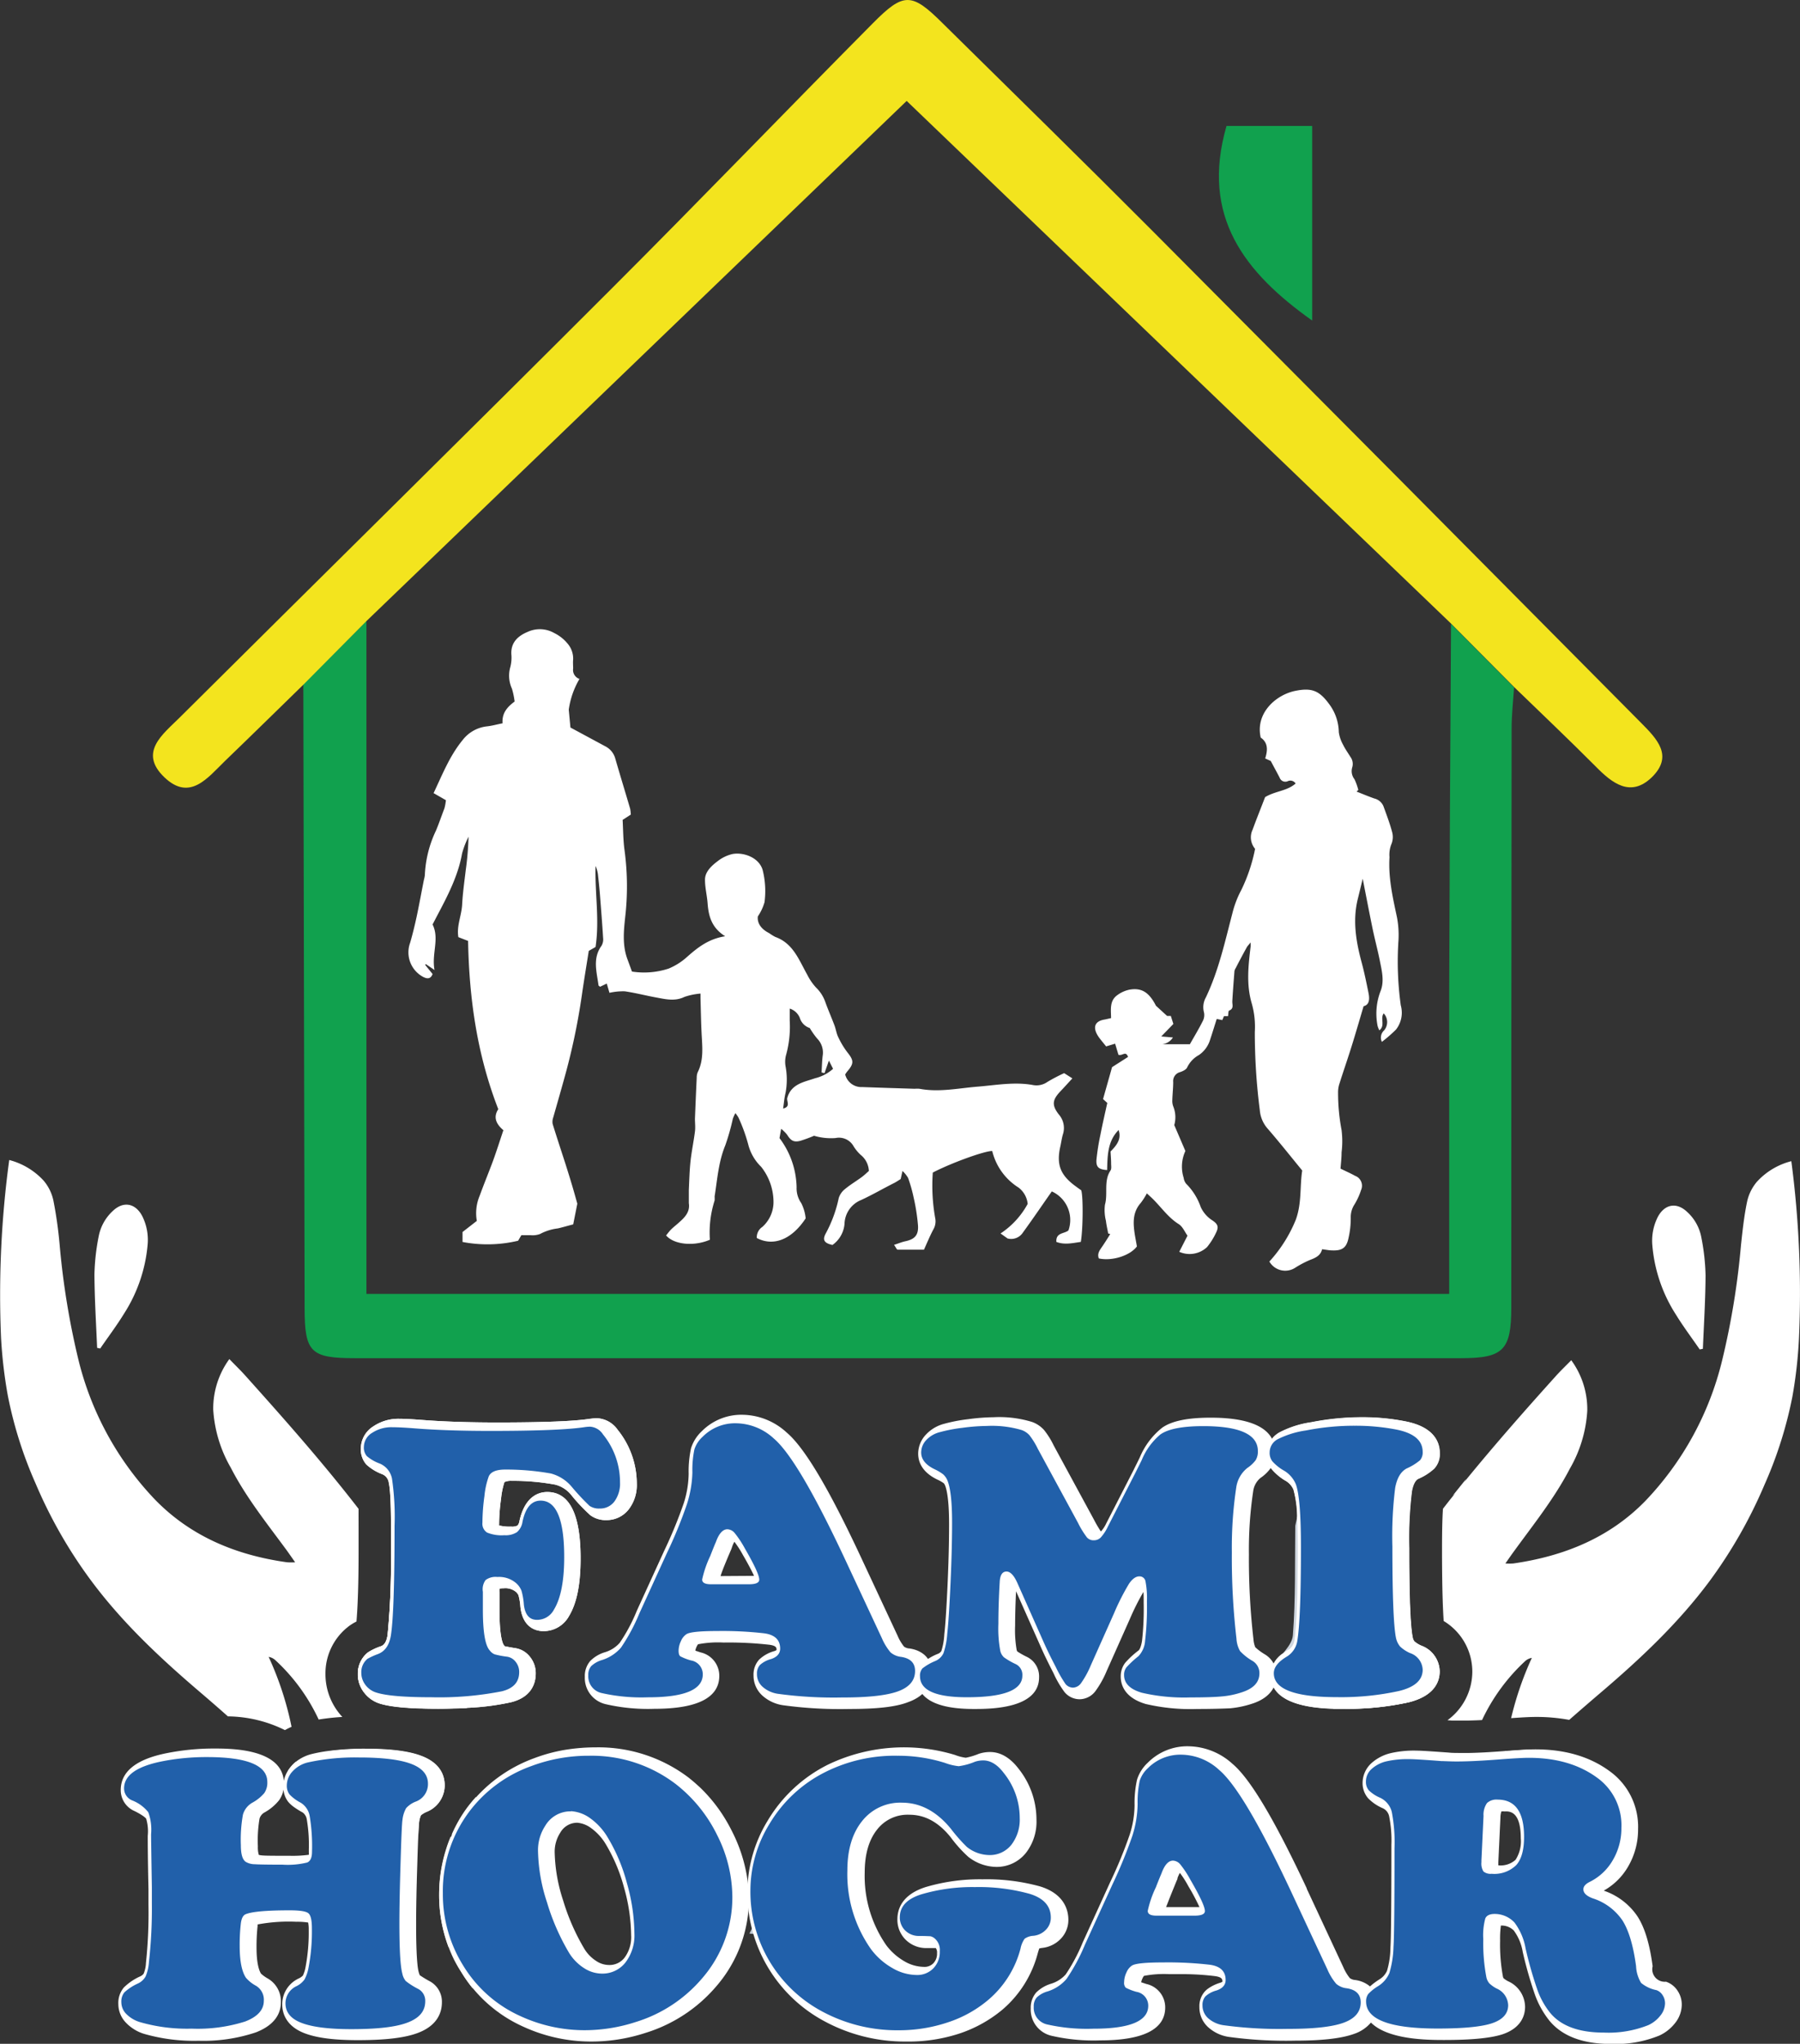 <svg xmlns="http://www.w3.org/2000/svg" viewBox="0 0 323.82 367.57"><rect x="0" y="0" width="323.82" height="367.57" fill="#333333" stroke="none"/><defs><style>.cls-1{fill:#11a14e;}.cls-2{fill:#f3e41e;}.cls-3{fill:#c0c9d4;}.cls-4{fill:#cfd6df;}.cls-5{fill:#d6dbe2;}.cls-6{fill:#e1e4ea;}.cls-7{fill:#dadee3;}.cls-8{fill:#2864ac;}.cls-9{fill:#fff;}.cls-10{fill:#2160aa;}</style></defs><g id="Capa_2" data-name="Capa 2"><g id="Capa_1-2" data-name="Capa 1"><path class="cls-1" d="M272.38,123.62c-.16,2.46-.44,4.92-.44,7.38q-.06,52.08-.06,104.15c0,7.66-1.44,9.11-9,9.11q-99.54,0-199.08,0c-7.91,0-9-1.07-9-9q-.12-56.1-.23-112.2L65.92,111.7v121H260.71c0-18.36,0-36.29,0-54.21q.11-33.15.33-66.29Z"/><path class="cls-2" d="M65.92,111.7,54.64,123.07c-4.73,4.61-9.44,9.24-14.19,13.81-3.09,3-6.29,7.28-10.86,2.93-4.73-4.51-.29-7.75,2.71-10.74,25.93-25.78,52-51.44,77.85-77.29C125.89,36.06,141.33,20,157,4.21c5.57-5.63,7-5.59,12.61,0,12.65,12.47,25.35,24.9,37.89,37.49q43.89,44.07,87.68,88.25c2.92,2.94,5.94,6,1.95,9.87-3.8,3.63-7.09,1.06-10.09-2-4.8-4.82-9.74-9.5-14.63-14.24l-11.32-11.39L163.11,18.15Z"/><path class="cls-1" d="M236.06,22.65v35c-12.11-8.6-20.12-18.68-15.41-35Z"/><path class="cls-3" d="M131.09,258.55l1.29,1.15c-.95,2.4-2.36,4.72-2.76,7.2-1.88,11.54-6.74,21.75-13.3,31.26a.91.91,0,0,1-.59-.59c2.56-5.53,5.47-10.92,7.57-16.62,1.8-4.9,2.45-10.21,4-15.21C128.12,263.2,129.81,260.94,131.09,258.55Z"/><path class="cls-3" d="M76.65,295.73,74,284.18c2.7-5.71,1.78-13.14-1.87-17.27-3.1-3.51-2.56-6.57,1.69-8.79l.06,1.43a24.9,24.9,0,0,0,.92,4.95c.58,1.43,2.57,2.62,2.56,3.9C77.35,277.51,76.94,286.62,76.65,295.73Z"/><path class="cls-4" d="M73.92,259.55l-.06-1.43a89.85,89.85,0,0,1,9.5-1c8.86-.08,17.72.09,26.58.15,0,.42,0,.83,0,1.25-5.07.39-10.14,1-15.22,1.11C87.81,259.76,80.86,259.58,73.92,259.55Z"/><path class="cls-5" d="M286.35,340.07a16.08,16.08,0,0,1-2.87-.72,8,8,0,0,1-1.72-1.49c7.14-7.93,7.73-11.44,3.36-19,5.85,2.51,7.47,9.47,3.79,15.74A59.41,59.41,0,0,0,286.35,340.07Z"/><path class="cls-6" d="M205.59,355.09,201.85,353c1-.92,1.87-2.58,2.87-2.63a82.59,82.59,0,0,1,12.18.35c.37,0,.5,2.63.74,4l-10.76-2.11-1.41.41Z"/><path class="cls-4" d="M267.73,354.93c-3.42-2.07-5.38-9.29-3-11.82.62-.66,2.71-1.06,3.07-.66,1,1.14,1.49,2.77,2.17,4.21L267.05,345C267.3,348.7,267.52,351.81,267.73,354.93Z"/><path class="cls-4" d="M226.85,258.18l-1.47,1.35c-8.2-1.68-15.73-1.66-19.52,7.76l-1.23-.88C209,256.54,215.46,254.14,226.85,258.18Z"/><path class="cls-3" d="M147.3,357.4c-.47.47-.94.94-1.4,1.42-2.81-3.56-5.55-7.16-8.47-10.61-.44-.52-1.72-.33-2.61-.47l2.53-5.1Z"/><path class="cls-5" d="M294.29,353.89c-1.37-1.35-3.18-2.48-4-4.1-1.63-3.12-2.72-6.52-4-9.81,2.06,2.29,4.49,4.35,6.06,6.92C293.5,348.9,293.66,351.54,294.29,353.89Z"/><path class="cls-3" d="M31.63,325.33q-.28,13.67-.55,27.32Q31.35,339,31.63,325.33Z"/><path class="cls-3" d="M28,318.77c1.22,2.21,2.45,4.42,3.67,6.64C28.26,324.39,25.34,323.11,28,318.77Z"/><path class="cls-4" d="M203.21,273.58c-.1-1.05-.21-2.1-.31-3.15.57-1.34,1.15-2.68,1.73-4l1.23.88C205,269.39,204.09,271.48,203.21,273.58Z"/><path class="cls-6" d="M138.35,329.14c-.4,1.22-.81,2.44-1.21,3.66C137.54,331.58,138,330.36,138.35,329.14Z"/><path class="cls-4" d="M205.47,353.08l1.41-.41Z"/><path class="cls-5" d="M27.83,360l.24,0Z"/><path class="cls-7" d="M168.87,260l1.37-.92.79.83-1.21,1.2Z"/><path class="cls-8" d="M234.13,269.31a16.94,16.94,0,0,0-1.61-2.5c-3.64-3.92-3.25-6.37,1.75-6.95a89.53,89.53,0,0,1,17.78-.24c3.68.31,5.95,2.42,1.93,6.09-1.24,1.14-2.51,3-2.56,4.57-.24,8.24-.21,16.5,0,24.75a6.3,6.3,0,0,0,2.31,4c3.84,3.15,2.69,5.68-1.3,6.34a85.8,85.8,0,0,1-17.18.87c-2.67-.1-6.15-1.19-4.21-5.55,1.24-1.48,3.54-2.95,3.56-4.45C234.74,287.28,234.35,278.29,234.13,269.31Z"/><path class="cls-9" d="M53.39,320.22c-.41-.43-.79-.85-1.17-1.24l-.44-.48a7,7,0,0,1,.76-1,5.21,5.21,0,0,1,.73-.68c0,.34,0,.67,0,1C53.37,318.63,53.39,319.42,53.39,320.22Z"/><path class="cls-9" d="M64.51,274.71c0,1.55,0,3,0,4.4,0,6.93-.22,10.6-.38,12.51a9.44,9.44,0,0,0-1.44.89l-.31.25a10.66,10.66,0,0,0-3.83,8.31,11.23,11.23,0,0,0,2.31,6.85,10,10,0,0,0,.73.86c-1,.06-1.92.15-2.81.26-.5.06-1,.13-1.45.21a34,34,0,0,0-7.84-10.72,2.33,2.33,0,0,0-1.16-.55,57,57,0,0,1,4.12,12.58,11,11,0,0,0-1.19.59A23.62,23.62,0,0,0,41,308.68q-2.49-2.21-5-4.35c-7.21-6.15-14.09-12.59-19.74-20.24a84.88,84.88,0,0,1-9.85-17.28,74.16,74.16,0,0,1-5-15.8A84.28,84.28,0,0,1,.19,240.62a180.09,180.09,0,0,1,1.47-32,12.75,12.75,0,0,1,6.18,3.7,8.16,8.16,0,0,1,1.77,3.61,75.65,75.65,0,0,1,1.11,7.83,140.22,140.22,0,0,0,3.36,20.67A55.5,55.5,0,0,0,27.9,269.71c6.48,6.66,14.69,10,23.76,11.26a11.48,11.48,0,0,0,1.44,0c-.66-.93-1.11-1.59-1.59-2.25-3.53-4.8-7.27-9.46-10-14.78a23.75,23.75,0,0,1-3.15-10.43,15.11,15.11,0,0,1,2.9-9.09c1,1.05,2,2,2.84,2.94,7,7.8,14,15.7,20.41,24C64.5,272.22,64.51,273.33,64.51,274.71Z"/><path class="cls-9" d="M80,321.08a5.15,5.15,0,0,1-3.17,4.74,4.3,4.3,0,0,0-1.1.64,4.4,4.4,0,0,0-.34,1.35c0,.14-.06.59-.13,2.09A41,41,0,0,1,72.13,333l-.24.21c-3.14,2.73-6.5,5.21-9.93,7.93.06-3.41.19-6.5.17-9.59a55.46,55.46,0,0,0-2.24-15.3c-.12-.45-.27-.9-.42-1.35a49.4,49.4,0,0,1,6.26-.36c4.52,0,7.82.42,10.07,1.28C79.27,317.1,80,319.39,80,321.08Z"/><path class="cls-9" d="M84,307.19c-1.6.08-3.34.13-5.23.13-5,0-8.39-.3-10.39-.91a5.66,5.66,0,0,1-2.88-2,5.27,5.27,0,0,1-1.13-3.31,4.86,4.86,0,0,1,1.74-3.83l.09-.07a10.44,10.44,0,0,1,2.31-1.09c.29-.11,1-.39,1.22-2.12a136.87,136.87,0,0,0,.6-14.81l.57.81c1.1,1.54,2.17,3.12,3.23,4.69.92,1.39,1.84,2.79,2.73,4.2.62,1,1.24,1.95,1.84,2.94a35.84,35.84,0,0,1,5,13.26c.06.36.11.71.15,1.07S84,306.84,84,307.19Z"/><path class="cls-9" d="M17.47,242.4c-.18-4.41-.46-8.82-.48-13.23a39,39,0,0,1,.76-6.8,8.33,8.33,0,0,1,2.57-4.61c1.86-1.76,4-1.4,5.24.89a9.54,9.54,0,0,1,1,5.19,27.39,27.39,0,0,1-4.25,12.42c-1.32,2.15-2.85,4.17-4.28,6.26Z"/><path class="cls-4" d="M229.1,299.49c1.22-1.8,3.34-3.52,3.49-5.4.51-6.53.34-13.12.43-19.69l1.11-5.09c.22,9,.61,18,.49,26.94,0,1.5-2.32,3-3.56,4.45Z"/><path class="cls-9" d="M276.22,314.63c-.49.42-1,.86-1.45,1.29l-.27.24c-1.32,1.22-2.52,2.61-4.07,4.23,0-1.36.06-2.7.17-4,0-.48.08-1,.14-1.44l.71-.05C273.74,314.71,275.29,314.63,276.22,314.63Z"/><path class="cls-9" d="M259,300.59c0,1.91-1,4.43-5.61,5.57a51.1,51.1,0,0,1-11.65,1.16c-.49,0-1.14,0-1.87,0,0-.32.06-.63.09-1a.09.09,0,0,0,0,0q.06-.53.15-1.05a35.65,35.65,0,0,1,5-13.27q2.61-4.26,5.41-8.4c.24-.36.49-.71.73-1.06.73-1.08,1.48-2.14,2.24-3.2,0,10.08.34,13.82.62,15.15a1.63,1.63,0,0,0,.3.72,4.86,4.86,0,0,0,1.22.77A5,5,0,0,1,259,300.59Z"/><path class="cls-9" d="M323.63,240.78a82.13,82.13,0,0,1-1.18,10.4,74,74,0,0,1-5,15.8,85.18,85.18,0,0,1-9.84,17.29c-5.67,7.65-12.54,14.09-19.75,20.23q-2.79,2.38-5.56,4.81a32.64,32.64,0,0,0-6-.53c-1,0-2.35.07-4.45.22a57.89,57.89,0,0,1,3.73-10.84,2.37,2.37,0,0,0-1.16.54,34.35,34.35,0,0,0-7.8,10.64c-.88.05-1.69.07-2.41.09h-.86c-1.42,0-1.91,0-2.07,0h-.12l-.76-.06a10.85,10.85,0,0,0,4.47-8.74,10.63,10.63,0,0,0-5.15-9.1c-.13-1.85-.29-5.41-.3-12.18v-.88c0-3.5.07-5.72.17-7.13.6-.78,1.22-1.57,1.85-2.35.79-1,1.58-2,2.38-2.95,5.16-6.31,10.55-12.43,16-18.48.89-1,1.83-1.89,2.85-2.93a14.94,14.94,0,0,1,2.88,9.08,23.53,23.53,0,0,1-3.14,10.43c-2.76,5.32-6.52,10-10,14.79-.48.65-.94,1.32-1.59,2.25a10.71,10.71,0,0,0,1.43,0c9.08-1.31,17.28-4.6,23.76-11.26a55.44,55.44,0,0,0,13.81-25.29,139,139,0,0,0,3.38-20.67c.28-2.62.56-5.25,1.1-7.84a8.25,8.25,0,0,1,1.77-3.59,12.59,12.59,0,0,1,6.19-3.7A181.75,181.75,0,0,1,323.63,240.78Z"/><path class="cls-9" d="M306.35,242.57c.18-4.41.46-8.82.48-13.23a39,39,0,0,0-.76-6.8,8.21,8.21,0,0,0-2.57-4.6c-1.86-1.76-4-1.41-5.24.88a9.46,9.46,0,0,0-1,5.2,27.26,27.26,0,0,0,4.24,12.41c1.32,2.15,2.85,4.18,4.28,6.26Z"/><path class="cls-9" d="M114.56,266.83a7.16,7.16,0,0,1-1.4,4.55,5,5,0,0,1-4,2,4.69,4.69,0,0,1-2.94-.86,31.36,31.36,0,0,1-3.44-3.64A5.41,5.41,0,0,0,99.87,267a41.58,41.58,0,0,0-7.8-.68,2.91,2.91,0,0,0-1.32.22,14.23,14.23,0,0,0-.61,3,33.83,33.83,0,0,0-.35,4.55,1.38,1.38,0,0,0,0,.25,7.39,7.39,0,0,0,2.14.21,2.18,2.18,0,0,0,1.17-.19,1.58,1.58,0,0,0,.35-.82c1-4.53,3.55-5.21,5-5.21,4,0,6,4,6,11.94,0,4.66-.68,8.05-2.09,10.38a5.21,5.21,0,0,1-4.6,2.7c-1.09,0-3.69-.42-4.14-4.34a10.61,10.61,0,0,0-.34-2.1,1.83,1.83,0,0,0-.51-.66,3,3,0,0,0-2.13-.61,5.05,5.05,0,0,0-.78.06,3.57,3.57,0,0,0,0,.74v.08c0,.18,0,1.27,0,3.25,0,5.11.73,6,.77,6.08a.43.43,0,0,0,.09.1.88.88,0,0,0,.11.13c.15,0,.62.14,1.88.33a4.12,4.12,0,0,1,2.67,1.61,4.65,4.65,0,0,1,1,2.95c0,1.53-.58,4.23-4.49,5.18a45.84,45.84,0,0,1-7.88,1c-1.6.08-3.34.13-5.23.13-5,0-8.39-.3-10.39-.91a5.66,5.66,0,0,1-2.88-2,5.27,5.27,0,0,1-1.13-3.31,4.86,4.86,0,0,1,1.74-3.83l.09-.07a10.44,10.44,0,0,1,2.31-1.09c.29-.11,1-.39,1.22-2.12a136.87,136.87,0,0,0,.6-14.81h0c0-1.39,0-2.87,0-4.43,0-5.25-.22-7.3-.41-8.1a1.9,1.9,0,0,0-1.16-1.48,8.82,8.82,0,0,1-2.86-1.74,4.12,4.12,0,0,1-1-2.88,4.76,4.76,0,0,1,2.27-4,8.06,8.06,0,0,1,4.7-1.35c1,0,2.35.08,4.2.22,3.71.29,8.22.44,13.41.44,8.27,0,13.9-.22,16.7-.67h.07a9.29,9.29,0,0,1,1.12-.09,4.79,4.79,0,0,1,3.73,2.07A15.44,15.44,0,0,1,114.56,266.83Z"/><path class="cls-9" d="M114.56,266.83a7.16,7.16,0,0,1-1.4,4.55,5,5,0,0,1-4,2,4.69,4.69,0,0,1-2.94-.86,31.36,31.36,0,0,1-3.44-3.64A5.41,5.41,0,0,0,99.87,267a41.58,41.58,0,0,0-7.8-.68,2.91,2.91,0,0,0-1.32.22,14.23,14.23,0,0,0-.61,3,33.83,33.83,0,0,0-.35,4.55,1.38,1.38,0,0,0,0,.25,7.39,7.39,0,0,0,2.14.21,2.18,2.18,0,0,0,1.17-.19,1.58,1.58,0,0,0,.35-.82c1-4.53,3.55-5.21,5-5.21,4,0,6,4,6,11.94,0,4.66-.68,8.05-2.09,10.38a5.21,5.21,0,0,1-4.6,2.7c-1.09,0-3.69-.42-4.14-4.34a10.61,10.61,0,0,0-.34-2.1,1.83,1.83,0,0,0-.51-.66,3,3,0,0,0-2.13-.61,5.05,5.05,0,0,0-.78.06,3.57,3.57,0,0,0,0,.74v.08c0,.18,0,1.27,0,3.25,0,5.11.73,6,.77,6.08a.43.43,0,0,0,.09.1.88.88,0,0,0,.11.13c.15,0,.62.14,1.88.33a4.12,4.12,0,0,1,2.67,1.61,4.65,4.65,0,0,1,1,2.95c0,1.53-.58,4.23-4.49,5.18a45.84,45.84,0,0,1-7.88,1c-1.6.08-3.34.13-5.23.13-5,0-8.39-.3-10.39-.91a5.66,5.66,0,0,1-2.88-2,5.27,5.27,0,0,1-1.13-3.31,4.86,4.86,0,0,1,1.74-3.83l.09-.07a10.44,10.44,0,0,1,2.31-1.09c.29-.11,1-.39,1.22-2.12a136.87,136.87,0,0,0,.6-14.81h0c0-1.39,0-2.87,0-4.43,0-5.25-.22-7.3-.41-8.1a1.9,1.9,0,0,0-1.16-1.48,8.82,8.82,0,0,1-2.86-1.74,4.12,4.12,0,0,1-1-2.88,4.76,4.76,0,0,1,2.27-4,8.06,8.06,0,0,1,4.7-1.35c1,0,2.35.08,4.2.22,3.71.29,8.22.44,13.41.44,8.27,0,13.9-.22,16.7-.67h.07a9.29,9.29,0,0,1,1.12-.09,4.79,4.79,0,0,1,3.73,2.07A15.44,15.44,0,0,1,114.56,266.83Z"/><path class="cls-9" d="M152.77,307.35a75.48,75.48,0,0,1-11.94-.68,7.07,7.07,0,0,1-3.68-1.73,4.84,4.84,0,0,1-1.59-3.62,4,4,0,0,1,1-2.84,6.41,6.41,0,0,1,2.74-1.54,1.45,1.45,0,0,0,.4-.19c0-.39,0-.77-1.28-.95a65.26,65.26,0,0,0-8.24-.4,19,19,0,0,0-4.6.31,2.17,2.17,0,0,0-.27.46,2.61,2.61,0,0,0-.22.69l.93.31a4.3,4.3,0,0,1,3.38,4.22c0,3.93-3.93,5.93-11.69,5.93a33.69,33.69,0,0,1-8.77-.84,4.84,4.84,0,0,1-3.73-4.92,4.1,4.1,0,0,1,1-2.87,6.24,6.24,0,0,1,2.66-1.56,5.72,5.72,0,0,0,2.62-1.68,30.49,30.49,0,0,0,3.08-5.78l4.9-10.73a82.1,82.1,0,0,0,3.55-8.64,18.18,18.18,0,0,0,.87-5.23,19.51,19.51,0,0,1,.43-4.62,7.1,7.1,0,0,1,1.94-3.06,10,10,0,0,1,7.38-2.95,11.94,11.94,0,0,1,7.87,3.18c3.19,2.68,7.57,10,13.38,22.45l6.57,14.07a8.55,8.55,0,0,0,1.18,2,1.82,1.82,0,0,0,1,.33c2.54.39,4,2,4,4.31,0,1.42-.55,4-4.24,5.33C161.13,307,157.66,307.35,152.77,307.35Zm-17.12-23.94c-.32-.71-.91-1.88-2-3.76a18.58,18.58,0,0,0-1.53-2.37,4.5,4.5,0,0,0-.44,1l-.05.12c0,.11-.24.56-1,2.41-.52,1.25-.84,2.08-1,2.64Z"/><path class="cls-9" d="M215.36,307.35a35.18,35.18,0,0,1-9.25-.9c-3.91-1.15-4.49-3.58-4.49-4.92a4,4,0,0,1,.79-2.47,15.69,15.69,0,0,1,2.44-2.25s.38-.32.6-1.71a51.85,51.85,0,0,0,.3-6.8c0-.9,0-1.55-.05-2a43.93,43.93,0,0,0-2.46,4.91l-4.16,9.33a17.43,17.43,0,0,1-2,3.58,3.61,3.61,0,0,1-2.85,1.48,3.55,3.55,0,0,1-2.7-1.26,18,18,0,0,1-2-3.42c-.92-1.79-1.71-3.4-2.32-4.8l-4.42-9.94c-.11,2.2-.17,4.27-.17,6.16a20.54,20.54,0,0,0,.28,4.4,1,1,0,0,0,.12.27,14.77,14.77,0,0,0,1.78,1,3.9,3.9,0,0,1,2.13,3.65c0,5.69-8.85,5.69-11.76,5.69-6.77,0-10.2-1.88-10.2-5.58a3.63,3.63,0,0,1,1-2.68,9.58,9.58,0,0,1,2.73-1.65l0,0a1.29,1.29,0,0,0,.65-.51,11.88,11.88,0,0,0,.53-3c.21-1.8.4-4.83.59-9s.27-7.81.27-10.78c0-4.6-.45-6.34-.72-7a1.53,1.53,0,0,0-.24-.4,6.62,6.62,0,0,0-1.14-.65c-2.85-1.37-3.46-3.29-3.46-4.66a5,5,0,0,1,1.4-3.44,6.78,6.78,0,0,1,3.28-1.94,28.5,28.5,0,0,1,4.34-.83,36.39,36.39,0,0,1,4.55-.35,20.06,20.06,0,0,1,6.95.86,5.32,5.32,0,0,1,2.11,1.42,14.12,14.12,0,0,1,1.74,2.78l7.21,13.28a23.06,23.06,0,0,0,1.29,2.21h0A5.69,5.69,0,0,0,199,274l4.9-9.56c.59-1.2,1-2,1.17-2.38a13.38,13.38,0,0,1,4-5.29c1.72-1.22,4.58-1.81,8.73-1.81,7.71,0,11.62,2.11,11.62,6.27a4.72,4.72,0,0,1-.66,2.57,7.42,7.42,0,0,1-2,2,3.72,3.72,0,0,0-1.31,2.38,71,71,0,0,0-.77,11.35,126.66,126.66,0,0,0,.82,15.31,4.66,4.66,0,0,0,.32,1.4,9.82,9.82,0,0,0,1.77,1.31,4.34,4.34,0,0,1,2.06,3.73c0,1.4-.58,3.93-4.49,5.15a17.8,17.8,0,0,1-3.88.8C219.9,307.29,218,307.35,215.36,307.35Z"/><path class="cls-9" d="M239.82,307.29c-4.14-.12-11.25-.9-11.25-6.07a4.88,4.88,0,0,1,2.26-3.9c.26-.19.53-.37.83-.56a2.23,2.23,0,0,0,1.18-1.62c.42-2.52.63-8.07.63-16.5,0-2.37-.05-4.24-.13-5.73a19.32,19.32,0,0,0-.67-5.05,3.49,3.49,0,0,0-1.58-1.66l0,0a9.75,9.75,0,0,1-2.34-2,4.32,4.32,0,0,1-.87-2.7,4.43,4.43,0,0,1,2.3-3.91,17.78,17.78,0,0,1,5.69-1.82,47.26,47.26,0,0,1,9.13-.9,39.82,39.82,0,0,1,7.81.74c5.11,1,6.18,3.68,6.18,5.74a3.87,3.87,0,0,1-1,2.75,10.11,10.11,0,0,1-2.87,1.84c-.68.34-1,1.41-1.15,2.24a68.52,68.52,0,0,0-.48,10.23v.88c0,10.08.34,13.82.62,15.15a1.63,1.63,0,0,0,.3.72,4.86,4.86,0,0,0,1.22.77,5,5,0,0,1,3.32,4.64c0,1.91-1,4.43-5.61,5.57a51.1,51.1,0,0,1-11.65,1.16C241.2,307.32,240.55,307.32,239.82,307.29Z"/><path class="cls-9" d="M263.74,266a9.34,9.34,0,0,1-1.49,2.12,7.1,7.1,0,0,1-.89.83C262.15,268,262.94,267,263.74,266Z"/><path class="cls-9" d="M259,300.59c0,1.91-1,4.43-5.61,5.57a51.1,51.1,0,0,1-11.65,1.16c-.49,0-1.14,0-1.87,0-4.14-.12-11.25-.9-11.25-6.07a4.88,4.88,0,0,1,2.26-3.9c.26-.19.53-.37.83-.56a2.23,2.23,0,0,0,1.18-1.62c.42-2.52.63-8.07.63-16.5,0-2.37-.05-4.24-.13-5.73a19.32,19.32,0,0,0-.67-5.05,3.49,3.49,0,0,0-1.58-1.66l0,0a9.75,9.75,0,0,1-2.34-2,4.32,4.32,0,0,1-.87-2.7,4.43,4.43,0,0,1,2.3-3.91,17.78,17.78,0,0,1,5.69-1.82,47.26,47.26,0,0,1,9.13-.9,39.82,39.82,0,0,1,7.81.74c5.11,1,6.18,3.68,6.18,5.74a3.87,3.87,0,0,1-1,2.75,10.11,10.11,0,0,1-2.87,1.84c-.68.34-1,1.41-1.15,2.24a68.52,68.52,0,0,0-.48,10.23v.88c0,10.08.34,13.82.62,15.15a1.63,1.63,0,0,0,.3.72,4.86,4.86,0,0,0,1.22.77A5,5,0,0,1,259,300.59Z"/><path class="cls-9" d="M80.29,332.43a21.12,21.12,0,0,1,.81-2.18c0,.47,0,1-.08,1.73h0c0,.93-.07,2.08-.1,3.49-.15,4.31-.21,8-.21,10.65,0,.62,0,1.19,0,1.71,0,.95,0,1.74,0,2.4A26.41,26.41,0,0,1,79,340.7,26.75,26.75,0,0,1,80.29,332.43Z"/><path class="cls-9" d="M85.07,357.63a25.13,25.13,0,0,1-2.11-3,23.21,23.21,0,0,1-1.36-2.49A9.92,9.92,0,0,1,85.07,357.63Z"/><path class="cls-9" d="M85.65,323.14a8.74,8.74,0,0,1-.41,1.52,10.35,10.35,0,0,1-3,4.47h0a8.64,8.64,0,0,1-1,.86,24.68,24.68,0,0,1,2.87-5C84.58,324.38,85.09,323.75,85.65,323.14Z"/><path class="cls-9" d="M77.28,356.3a19.2,19.2,0,0,1-1.76-1.07,4.33,4.33,0,0,1-.21-.62c-.17-.62-.45-2.56-.45-8.49,0-2.65.06-6.29.21-10.82.07-2.58.14-4.29.19-5.4.07-1.5.11-1.95.13-2.09a4.4,4.4,0,0,1,.34-1.35,4.3,4.3,0,0,1,1.1-.64A5.15,5.15,0,0,0,80,321.08c0-1.69-.73-4-4.2-5.31-2.25-.86-5.55-1.28-10.07-1.28a49.4,49.4,0,0,0-6.26.36,27.15,27.15,0,0,0-3.22.56,7.5,7.5,0,0,0-3,1.42h0a5.21,5.21,0,0,0-.73.68,7,7,0,0,0-.76,1,5.34,5.34,0,0,0-.7,1.78c-.45-5.83-9.57-5.83-12.61-5.83a43.34,43.34,0,0,0-8.49.84c-5.47,1.09-8.24,3.32-8.24,6.63a4.09,4.09,0,0,0,2.51,3.79c1.76.88,2.07,1.36,2.07,1.37a8,8,0,0,1,.28,3.07c0,.8,0,3.92.13,9.55,0,1.13,0,2.05,0,2.85A85.45,85.45,0,0,1,26.26,353a5.85,5.85,0,0,1-.41,1.94,1.51,1.51,0,0,1-.61.49,10.05,10.05,0,0,0-2.95,2,4.31,4.31,0,0,0-1,3,4.82,4.82,0,0,0,1.36,3.33,7.61,7.61,0,0,0,3.21,2,32.48,32.48,0,0,0,9.86,1.26A29.63,29.63,0,0,0,46,365.52c3.74-1.43,4.53-3.73,4.53-5.4a4.73,4.73,0,0,0-2.34-4.29,6.45,6.45,0,0,1-1.24-.89c-.37-.61-.8-1.91-.8-4.68a34.31,34.31,0,0,1,.19-3.88c0-.11,0-.22,0-.28a30.39,30.39,0,0,1,7-.48,12.43,12.43,0,0,1,2.1.14,6.29,6.29,0,0,1,.1,1.3,33.29,33.29,0,0,1-.58,6.75,6.08,6.08,0,0,1-.46,1.47,2.49,2.49,0,0,1-.73.52,5.12,5.12,0,0,0-3,4.67c0,1.31.48,3.73,3.78,5.1,2.21.91,5.42,1.34,9.82,1.34,5,0,8.51-.42,10.83-1.31,3.55-1.35,4.3-3.74,4.3-5.51A4.18,4.18,0,0,0,77.28,356.3ZM50.2,323.77a4.54,4.54,0,0,0,.8-1.94,4.12,4.12,0,0,0,.86,2.23,5.68,5.68,0,0,0,1,.91,14.63,14.63,0,0,0,1.6,1,1.93,1.93,0,0,1,.74,1.29,27.22,27.22,0,0,1,.36,5.32c0,.22,0,.44,0,.67a2.58,2.58,0,0,1,0,.32,21.87,21.87,0,0,1-3.5.18c-2.57,0-4.21,0-4.87-.06a3.5,3.5,0,0,1-.63-.1,4.83,4.83,0,0,1-.17-1.52,23.74,23.74,0,0,1,.3-5,1.86,1.86,0,0,1,.91-1.12A8.87,8.87,0,0,0,50.2,323.77Z"/><path class="cls-9" d="M134.5,338.28v0a27.86,27.86,0,0,0-2.74-8.79,30.63,30.63,0,0,0-1.69-3,27.91,27.91,0,0,0-3.84-4.74c-.23-.23-.47-.45-.71-.66a.26.26,0,0,0-.1-.09c-.48-.45-1-.87-1.49-1.27a26.86,26.86,0,0,0-16.7-5.48,34.66,34.66,0,0,0-5.07.37,29.08,29.08,0,0,0-6,1.56,26.17,26.17,0,0,0-10.47,7c-.56.61-1.07,1.24-1.57,1.9a24.68,24.68,0,0,0-2.87,5,1.89,1.89,0,0,0-.11.25h0a21.12,21.12,0,0,0-.81,2.18A26.75,26.75,0,0,0,79,340.7a26.41,26.41,0,0,0,1.73,9.53h0c.25.66.52,1.31.83,1.95A23.21,23.21,0,0,0,83,354.67a25,25,0,0,0,11.17,9.83,29.23,29.23,0,0,0,12.24,2.66,31.4,31.4,0,0,0,9.69-1.55,27.27,27.27,0,0,0,12.8-8.43,24,24,0,0,0,5.74-13.59v0c.07-.73.1-1.46.1-2.19A24.66,24.66,0,0,0,134.5,338.28Zm-22.14,13.79a3.41,3.41,0,0,1-2.86,1.32,4.14,4.14,0,0,1-2.24-.72,6.78,6.78,0,0,1-2.1-2.13,38.79,38.79,0,0,1-3.85-8.75,29.55,29.55,0,0,1-1.52-8.55,6.29,6.29,0,0,1,1-3.64,3.48,3.48,0,0,1,3.08-1.79,4.87,4.87,0,0,1,2.52,1,9.61,9.61,0,0,1,2.56,2.81,30.34,30.34,0,0,1,3.31,7.83,32.53,32.53,0,0,1,1.28,8.59A6.16,6.16,0,0,1,112.36,352.07Z"/><path class="cls-9" d="M163,367.16a30.41,30.41,0,0,1-14.83-3.73,26.19,26.19,0,0,1-13.71-23.14,24.69,24.69,0,0,1,3.66-12.88,26.23,26.23,0,0,1,10.83-10.05,31.56,31.56,0,0,1,22.86-1.74,8.53,8.53,0,0,0,1.93.5,12.11,12.11,0,0,0,2.3-.69h0a6.36,6.36,0,0,1,2.06-.34c1.88,0,3.61,1,5.14,3a14.71,14.71,0,0,1,3.22,9.16,9.12,9.12,0,0,1-1.91,6,6.71,6.71,0,0,1-5.37,2.5,8.33,8.33,0,0,1-5-1.82,24,24,0,0,1-3.19-3.56c-2.21-2.71-4.63-4-7.4-4a6.94,6.94,0,0,0-5.77,2.63c-1.5,1.86-2.26,4.47-2.26,7.77a21.79,21.79,0,0,0,3.89,13.08,10.81,10.81,0,0,0,3.26,2.88,7.15,7.15,0,0,0,3.52,1,2.19,2.19,0,0,0,1.68-.65,2.45,2.45,0,0,0,.66-1.83,1.33,1.33,0,0,0-.22-.9l0,0c-.17,0-.6,0-1.64,0a5.27,5.27,0,0,1-3.73-1.45,5.06,5.06,0,0,1-1.54-3.71c0-1.91.88-4.47,5.08-5.81a34.38,34.38,0,0,1,10.23-1.4,36.22,36.22,0,0,1,10.39,1.29c4.4,1.37,5.06,4.34,5.06,6a4.87,4.87,0,0,1-1.36,3.4,5.42,5.42,0,0,1-3.34,1.65,3.6,3.6,0,0,0-.53.1c-.06.16-.16.44-.29.91a20,20,0,0,1-6.4,10.14,23.79,23.79,0,0,1-7.8,4.29A29.46,29.46,0,0,1,163,367.16Z"/><path class="cls-9" d="M246.47,357.25a5.16,5.16,0,0,0-2.69-1.16,1.92,1.92,0,0,1-.94-.33,8.72,8.72,0,0,1-1.19-2l-6.56-14.07,0-.07c-5.8-12.38-10.17-19.71-13.35-22.39a12,12,0,0,0-7.87-3.17,10,10,0,0,0-7.38,2.95,7,7,0,0,0-1.94,3.06,19.44,19.44,0,0,0-.44,4.62,17.91,17.91,0,0,1-.87,5.24,80.84,80.84,0,0,1-3.55,8.63l-.34.75-4.56,10a31.88,31.88,0,0,1-3.07,5.78,5.81,5.81,0,0,1-2.63,1.67,6.51,6.51,0,0,0-2.66,1.56,4.17,4.17,0,0,0-1,2.88,4.83,4.83,0,0,0,3.73,4.92,33.74,33.74,0,0,0,8.76.83c7.76,0,11.7-2,11.7-5.92a4.3,4.3,0,0,0-3.38-4.22l-.94-.31a2.54,2.54,0,0,1,.23-.69,1.9,1.9,0,0,1,.27-.46,19,19,0,0,1,4.59-.31c1.08,0,2.08,0,3,0a48.84,48.84,0,0,1,5.24.36c1.23.19,1.28.56,1.28,1a1.58,1.58,0,0,1-.41.19,7.44,7.44,0,0,0-2.28,1.13,3.54,3.54,0,0,0-.45.41,4,4,0,0,0-1,2.84,4.81,4.81,0,0,0,1.59,3.62,7.08,7.08,0,0,0,3.67,1.73,75.72,75.72,0,0,0,11.95.68c4.88,0,8.36-.4,10.62-1.22a6.78,6.78,0,0,0,3-2,5.15,5.15,0,0,0,1.21-3.35A4.07,4.07,0,0,0,246.47,357.25Zm-35.66-16.88c.75-1.84.93-2.3,1-2.41s0-.08,0-.13a4.92,4.92,0,0,1,.45-1,17.6,17.6,0,0,1,1.52,2.38,38.31,38.31,0,0,1,2,3.76h-6C210,342.45,210.3,341.62,210.81,340.37Z"/><path class="cls-9" d="M301.78,358a4,4,0,0,0-2.06-1.6h-.05a2.24,2.24,0,0,1-2.36-2.78c-.53-4-1.41-6.91-2.7-8.93a11.92,11.92,0,0,0-6.1-4.67,11.56,11.56,0,0,0,4.4-4.35,13.16,13.16,0,0,0,1.78-6.72,12.29,12.29,0,0,0-5.11-10.41c-3.54-2.61-8-3.93-13.36-3.93-.93,0-2.48.08-4.77.25l-.71.05c-2.57.2-4.74.32-6.48.35h-1c-1.21,0-2.08,0-2.62-.07-3.18-.23-5-.35-5.87-.35a18.42,18.42,0,0,0-4.53.44,7.89,7.89,0,0,0-3.57,1.86,4.84,4.84,0,0,0-1.54,3.53,4.13,4.13,0,0,0,1,2.74,8.07,8.07,0,0,0,2.61,1.78,2.06,2.06,0,0,1,1.16,1.42,22,22,0,0,1,.41,5.19c0,.28,0,.57,0,.88,0,10.06-.06,16-.17,17.57a15.27,15.27,0,0,1-.62,4.2,3.48,3.48,0,0,1-1.4,1.55,12.92,12.92,0,0,0-1.63,1.22,4.53,4.53,0,0,0-.53.59,3.8,3.8,0,0,0-.76,2.42,4.8,4.8,0,0,0,1.41,3.49c3.09,3.16,10.42,3.16,13.24,3.16,4.85,0,8.24-.33,10.38-1,3.59-1.18,4.13-3.61,4.13-4.95a5.11,5.11,0,0,0-3-4.59,4.09,4.09,0,0,1-.87-.57.86.86,0,0,1-.11-.29,31.32,31.32,0,0,1-.51-6.46,17.71,17.71,0,0,1,.14-2.72h.08a3.08,3.08,0,0,1,2.23.88,8.89,8.89,0,0,1,1.62,3.87,72.52,72.52,0,0,0,2.23,7.78,16.39,16.39,0,0,0,2.53,4.53c2.29,2.81,6,4.23,11.08,4.23a20.81,20.81,0,0,0,8.76-1.52,7.64,7.64,0,0,0,2.82-2.25,5.37,5.37,0,0,0,1.19-3.26A4.46,4.46,0,0,0,301.78,358Zm-28.19-27.4a6.12,6.12,0,0,1-.94,3.87,4,4,0,0,1-3.1,1h0c0-.08,0-.18,0-.29v-.27l.38-8.06a3.55,3.55,0,0,1,.17-1.07,2.54,2.54,0,0,1,.58,0C271.59,325.73,273.59,325.73,273.59,330.63Z"/><path class="cls-10" d="M90.88,264.29c-1.59,0-2.58.41-2.95,1.22a14.41,14.41,0,0,0-.78,3.54,35.78,35.78,0,0,0-.36,4.79,1.88,1.88,0,0,0,.83,1.78,6.92,6.92,0,0,0,3.12.48,3.72,3.72,0,0,0,2.26-.55,3.06,3.06,0,0,0,1-1.88c.53-2.52,1.62-3.79,3.26-3.79q4.24,0,4.24,10.15,0,6.42-1.84,9.44a3.42,3.42,0,0,1-3.06,1.85c-1.36,0-2.15-.92-2.36-2.75a11.74,11.74,0,0,0-.43-2.5,3.59,3.59,0,0,0-1-1.39,4.71,4.71,0,0,0-3.34-1.07,3,3,0,0,0-2.11.55,2.78,2.78,0,0,0-.49,2.12c0,.19,0,1.26,0,3.23q0,6,1.25,7.33a2.08,2.08,0,0,0,.86.68,16.42,16.42,0,0,0,2.27.43,2.38,2.38,0,0,1,1.53.94,2.86,2.86,0,0,1,.62,1.84q0,2.67-3.12,3.44a58.23,58.23,0,0,1-12.68,1.07c-4.77,0-8.06-.27-9.86-.83a3.84,3.84,0,0,1-2-1.39A3.59,3.59,0,0,1,65,300.8a3.08,3.08,0,0,1,1.11-2.47,13,13,0,0,1,1.91-.87c1.3-.51,2.08-1.69,2.33-3.54q.63-4.28.63-19.49a47.16,47.16,0,0,0-.46-8.5,3.7,3.7,0,0,0-2.18-2.71A7.64,7.64,0,0,1,66,261.88a2.31,2.31,0,0,1-.54-1.65,3,3,0,0,1,1.5-2.55,6.29,6.29,0,0,1,3.68-1c.92,0,2.28.07,4.06.21q5.67.45,13.55.45c8.4,0,14.07-.23,17-.69a7.68,7.68,0,0,1,.91-.07,3,3,0,0,1,2.32,1.39,13.59,13.59,0,0,1,3.06,8.61,5.44,5.44,0,0,1-1,3.44,3.18,3.18,0,0,1-2.64,1.28,3,3,0,0,1-1.84-.48,41.11,41.11,0,0,1-3.19-3.41A7.29,7.29,0,0,0,99.1,265,45.53,45.53,0,0,0,90.88,264.29Z"/><path class="cls-10" d="M152.08,280.55l6.57,14.07a10.2,10.2,0,0,0,1.56,2.55,3.49,3.49,0,0,0,1.91.81c1.67.26,2.5,1.1,2.5,2.54q0,2.53-3.05,3.65t-10,1.11a74.14,74.14,0,0,1-11.63-.66,5.29,5.29,0,0,1-2.76-1.27,3,3,0,0,1-1-2.31,2.25,2.25,0,0,1,.54-1.61,4.78,4.78,0,0,1,2-1.06c1.09-.37,1.63-1,1.63-1.88,0-1.55-.94-2.47-2.81-2.74a65.93,65.93,0,0,0-8.51-.42q-4.62,0-5.53.56a2.77,2.77,0,0,0-1,1.25,4.1,4.1,0,0,0-.42,1.73q0,.76.3,1a9.42,9.42,0,0,0,1.93.75,2.52,2.52,0,0,1,2.12,2.5q0,4.14-9.9,4.13a32.44,32.44,0,0,1-8.27-.76,3.08,3.08,0,0,1-2.43-3.2,2.37,2.37,0,0,1,.54-1.66,4.77,4.77,0,0,1,1.92-1.08,7.48,7.48,0,0,0,3.43-2.24,34,34,0,0,0,3.31-6.17l4.9-10.73a81.53,81.53,0,0,0,3.63-8.84,20.3,20.3,0,0,0,1-5.75,18.23,18.23,0,0,1,.36-4.15,5.19,5.19,0,0,1,1.48-2.27,8.2,8.2,0,0,1,6.11-2.43,10.16,10.16,0,0,1,6.7,2.74Q143.62,262.45,152.08,280.55Zm-24.17,4.37h6.81c1.25,0,1.87-.27,1.87-.83q0-1.14-2.6-5.63a18.31,18.31,0,0,0-1.81-2.74,1.79,1.79,0,0,0-1.32-.69c-.83,0-1.53.77-2.08,2.32-.1.21-.43,1-1,2.47a19.54,19.54,0,0,0-1.46,4.24C126.31,284.64,126.84,284.92,127.91,284.92Z"/><path class="cls-10" d="M200.4,290.17l-4.17,9.34a16.51,16.51,0,0,1-1.74,3.18,1.85,1.85,0,0,1-1.45.82,1.78,1.78,0,0,1-1.36-.66,22.62,22.62,0,0,1-1.75-3.06q-1.38-2.64-2.28-4.69l-4.58-10.31q-.94-2.16-2-2.16c-.74,0-1.15.62-1.22,1.84q-.24,4.11-.24,7.57a21.75,21.75,0,0,0,.35,4.9,2.34,2.34,0,0,0,.64,1.11,13,13,0,0,0,2.17,1.25,2.13,2.13,0,0,1,1.15,2.05q0,3.9-10,3.89-8.41,0-8.41-3.78a1.94,1.94,0,0,1,.44-1.41,9.62,9.62,0,0,1,2.24-1.3,2.9,2.9,0,0,0,1.54-1.43,13.71,13.71,0,0,0,.68-3.5c.21-1.86.4-4.9.59-9.12s.28-7.84.28-10.86q0-5.65-.87-7.67a3.1,3.1,0,0,0-.71-1,8.13,8.13,0,0,0-1.51-.91c-1.65-.78-2.47-1.8-2.47-3.05a3.27,3.27,0,0,1,.92-2.23,5,5,0,0,1,2.45-1.42,27.54,27.54,0,0,1,4.08-.78,34.54,34.54,0,0,1,4.32-.33,18.82,18.82,0,0,1,6.29.73,3.43,3.43,0,0,1,1.42.94,13.89,13.89,0,0,1,1.5,2.43l7.22,13.3a16,16,0,0,0,1.64,2.67,1.59,1.59,0,0,0,1.25.49,1.71,1.71,0,0,0,1.23-.52,8,8,0,0,0,1.27-1.95l4.89-9.55c.61-1.22,1-2,1.19-2.39a11.91,11.91,0,0,1,3.36-4.62q2.13-1.5,7.72-1.5,9.82,0,9.82,4.48a3,3,0,0,1-.38,1.62A6.06,6.06,0,0,1,224.4,264a5.47,5.47,0,0,0-2,3.51,72.9,72.9,0,0,0-.79,11.67,126.06,126.06,0,0,0,.83,15.53,5.11,5.11,0,0,0,.64,2.22,9.63,9.63,0,0,0,2.24,1.77,2.55,2.55,0,0,1,1.25,2.23c0,1.62-1.07,2.76-3.23,3.44a15.4,15.4,0,0,1-3.51.72c-1.22.12-3.11.18-5.66.18a33.67,33.67,0,0,1-8.75-.84c-2.13-.62-3.2-1.69-3.2-3.19a2.15,2.15,0,0,1,.42-1.37,17.48,17.48,0,0,1,2.15-2A4.42,4.42,0,0,0,206,295.1a51.82,51.82,0,0,0,.33-7.08,16,16,0,0,0-.26-3.65,1.08,1.08,0,0,0-1.1-.87c-.64,0-1.27.45-1.87,1.34A42.23,42.23,0,0,0,200.4,290.17Z"/><path class="cls-10" d="M243.75,256.41a38.51,38.51,0,0,1,7.46.69q4.72.94,4.73,4a2.17,2.17,0,0,1-.47,1.51,10.14,10.14,0,0,1-2.38,1.47c-1.06.54-1.77,1.71-2.1,3.51a70.09,70.09,0,0,0-.5,10.56q0,13.28.65,16.43a3.57,3.57,0,0,0,.75,1.55,6.46,6.46,0,0,0,1.76,1.16,3.29,3.29,0,0,1,2.29,3c0,1.85-1.41,3.13-4.24,3.82a48.5,48.5,0,0,1-11.22,1.11q-11.32,0-11.32-4.3c0-1.05.74-2,2.22-2.92a4.06,4.06,0,0,0,2-2.85q.66-4,.66-16.81,0-8.89-.91-11.39a5.13,5.13,0,0,0-2.32-2.57,8.31,8.31,0,0,1-1.91-1.57,2.47,2.47,0,0,1-.49-1.59,2.69,2.69,0,0,1,1.44-2.38,16.4,16.4,0,0,1,5.09-1.58A44.56,44.56,0,0,1,243.75,256.41Z"/><path class="cls-10" d="M37.25,316q10.85,0,10.84,4.48a3.29,3.29,0,0,1-.55,2,7.57,7.57,0,0,1-2.12,1.71,3.59,3.59,0,0,0-1.72,2.18,25.46,25.46,0,0,0-.37,5.49c0,1.62.3,2.62.91,3a3.2,3.2,0,0,0,1.58.41c.7.05,2.36.08,5,.08a14.66,14.66,0,0,0,4.45-.39c.57-.25.86-.89.86-1.91a32.93,32.93,0,0,0-.41-6.39,3.51,3.51,0,0,0-1.63-2.46,7.52,7.52,0,0,1-2-1.48,2.54,2.54,0,0,1-.49-1.62,3.69,3.69,0,0,1,1.08-2.58,5.41,5.41,0,0,1,2.81-1.58,39.59,39.59,0,0,1,9.07-.87q6.39,0,9.43,1.16t3,3.63a3.35,3.35,0,0,1-2.15,3.13,4.49,4.49,0,0,0-1.78,1.2,5.52,5.52,0,0,0-.66,2.13q-.14.87-.34,7.71c-.14,4.56-.21,8.19-.21,10.87,0,4.71.17,7.69.52,9a3.05,3.05,0,0,0,.63,1.38,13.19,13.19,0,0,0,2.18,1.39,2.39,2.39,0,0,1,1.32,2.23c0,1.76-1,3-3.14,3.83s-5.49,1.2-10.19,1.2c-4.13,0-7.17-.4-9.14-1.21q-2.67-1.11-2.67-3.44a3.4,3.4,0,0,1,2-3.09A3.9,3.9,0,0,0,54.78,356a7.13,7.13,0,0,0,.71-2.05,34.65,34.65,0,0,0,.62-7.16c0-1.46-.21-2.36-.64-2.71s-1.54-.52-3.35-.52q-6.23,0-7.92.7c-.46.18-.75.73-.87,1.63a33.61,33.61,0,0,0-.21,4.1q0,4,1.12,5.69A6.24,6.24,0,0,0,46,357.1a2.91,2.91,0,0,1,1.46,2.74q0,2.43-3.37,3.72a28.31,28.31,0,0,1-9.62,1.28,30.49,30.49,0,0,1-9.31-1.18,5.84,5.84,0,0,1-2.45-1.47,3,3,0,0,1-.88-2.11,2.59,2.59,0,0,1,.55-1.77,9.29,9.29,0,0,1,2.43-1.59,3.05,3.05,0,0,0,1.38-1.26,7.83,7.83,0,0,0,.6-2.56,86.28,86.28,0,0,0,.53-10.63c0-.81,0-1.77,0-2.89-.09-5.55-.14-8.73-.14-9.51a9.21,9.21,0,0,0-.5-3.95,6.94,6.94,0,0,0-2.83-2.1,2.33,2.33,0,0,1-1.53-2.19q0-3.5,6.81-4.86A41.18,41.18,0,0,1,37.25,316Z"/><path class="cls-10" d="M106,315.76a24.93,24.93,0,0,1,15.59,5.11A26.29,26.29,0,0,1,129,330a24.93,24.93,0,0,1,2.75,11.12,22.18,22.18,0,0,1-5.42,14.65,25.49,25.49,0,0,1-12,7.89,29.83,29.83,0,0,1-9.13,1.46,27.53,27.53,0,0,1-11.5-2.5,23.18,23.18,0,0,1-10.38-9.14,24.24,24.24,0,0,1-3.65-13,23.79,23.79,0,0,1,4.69-14.59,24.13,24.13,0,0,1,11.22-8.27A29.23,29.23,0,0,1,106,315.76Zm-3.3,10a5.25,5.25,0,0,0-4.62,2.61A8,8,0,0,0,96.79,333a31.11,31.11,0,0,0,1.6,9.08,40.39,40.39,0,0,0,4,9.15,8.61,8.61,0,0,0,2.66,2.71,5.94,5.94,0,0,0,3.21,1,5.24,5.24,0,0,0,4.26-2,8,8,0,0,0,1.61-5.21,34.1,34.1,0,0,0-1.35-9.07,31.42,31.42,0,0,0-3.51-8.3,11.34,11.34,0,0,0-3.05-3.33A6.59,6.59,0,0,0,102.73,325.73Z"/><path class="cls-10" d="M161.43,315.76a28,28,0,0,1,8.58,1.29,10,10,0,0,0,2.46.59,11.61,11.61,0,0,0,2.92-.8,4.74,4.74,0,0,1,1.49-.24q2,0,3.72,2.29a12.89,12.89,0,0,1,2.85,8.06,7.42,7.42,0,0,1-1.51,4.83,4.93,4.93,0,0,1-4,1.84,6.58,6.58,0,0,1-4-1.46,29.84,29.84,0,0,1-2.88-3.27q-3.83-4.68-8.79-4.69a8.72,8.72,0,0,0-7.17,3.3q-2.66,3.3-2.66,8.9a23.36,23.36,0,0,0,4.24,14.13,12.46,12.46,0,0,0,3.82,3.39,8.79,8.79,0,0,0,4.41,1.27,4,4,0,0,0,3-1.2,4.21,4.21,0,0,0,1.16-3.08,2.7,2.7,0,0,0-1-2.36,1.8,1.8,0,0,0-.71-.33c-.22,0-.89-.05-2-.05a3.46,3.46,0,0,1-2.48-.95,3.23,3.23,0,0,1-1-2.42q0-2.88,3.82-4.1a32.35,32.35,0,0,1,9.69-1.32,34.3,34.3,0,0,1,9.86,1.22q3.8,1.18,3.79,4.27a3.05,3.05,0,0,1-.87,2.17,3.6,3.6,0,0,1-2.26,1.1,3,3,0,0,0-1.58.53,4.59,4.59,0,0,0-.74,1.79,18.1,18.1,0,0,1-5.84,9.24,21.69,21.69,0,0,1-7.21,4,27.52,27.52,0,0,1-8.87,1.43,28.4,28.4,0,0,1-14-3.51A24.38,24.38,0,0,1,135,340a22.85,22.85,0,0,1,3.41-11.95,24.31,24.31,0,0,1,10.11-9.38A27.85,27.85,0,0,1,161.43,315.76Z"/><path class="cls-10" d="M232.25,340.15l6.56,14.06a10.07,10.07,0,0,0,1.57,2.56,3.42,3.42,0,0,0,1.91.81c1.66.26,2.5,1.1,2.5,2.54q0,2.53-3.06,3.65t-10,1.11a74.38,74.38,0,0,1-11.64-.66,5.29,5.29,0,0,1-2.76-1.27,3.06,3.06,0,0,1-1-2.31,2.3,2.3,0,0,1,.53-1.61,4.85,4.85,0,0,1,2-1.06c1.09-.37,1.63-1,1.63-1.88,0-1.55-.93-2.47-2.81-2.74a65.72,65.72,0,0,0-8.51-.42q-4.62,0-5.52.56a2.7,2.7,0,0,0-1,1.25,4.1,4.1,0,0,0-.42,1.73,1.25,1.25,0,0,0,.29,1,9.42,9.42,0,0,0,1.93.75,2.52,2.52,0,0,1,2.12,2.5q0,4.14-9.9,4.13a32.35,32.35,0,0,1-8.26-.76,3.07,3.07,0,0,1-2.44-3.2,2.37,2.37,0,0,1,.54-1.66,4.64,4.64,0,0,1,1.93-1.08,7.39,7.39,0,0,0,3.42-2.24,33.88,33.88,0,0,0,3.32-6.17l4.9-10.73a86.88,86.88,0,0,0,3.63-8.84,19.94,19.94,0,0,0,.95-5.75,18.07,18.07,0,0,1,.37-4.15,5.25,5.25,0,0,1,1.47-2.27,8.23,8.23,0,0,1,6.11-2.43,10.18,10.18,0,0,1,6.71,2.74Q223.77,322.05,232.25,340.15Zm-24.18,4.37h6.81c1.25,0,1.88-.27,1.88-.83q0-1.14-2.61-5.63a18.49,18.49,0,0,0-1.8-2.74,1.82,1.82,0,0,0-1.32-.7c-.84,0-1.53.78-2.09,2.33-.09.21-.43,1-1,2.47a18.94,18.94,0,0,0-1.46,4.24C206.48,344.24,207,344.52,208.07,344.52Z"/><path class="cls-10" d="M268.89,344.21c-.88,0-1.44.27-1.68.8a11.41,11.41,0,0,0-.37,3.72,32.84,32.84,0,0,0,.56,6.87,2.48,2.48,0,0,0,.52,1.08,5.51,5.51,0,0,0,1.32.94,3.4,3.4,0,0,1,2.08,3c0,1.53-1,2.61-2.9,3.25s-5.2.95-9.81.95q-12.86,0-12.85-4.86a2.2,2.2,0,0,1,.38-1.34,8.31,8.31,0,0,1,1.74-1.4,5.17,5.17,0,0,0,2.07-2.38,18,18,0,0,0,.74-4.74q.18-2.47.18-17.68a29.09,29.09,0,0,0-.49-6.57,3.86,3.86,0,0,0-2.08-2.53,6.56,6.56,0,0,1-2.05-1.34,2.33,2.33,0,0,1-.52-1.58,3,3,0,0,1,1-2.24,6,6,0,0,1,2.76-1.41,17.52,17.52,0,0,1,4.1-.38q1.14,0,5.73.35c.58,0,1.49.07,2.74.07q3.12,0,8.34-.42,3.3-.24,4.62-.24,7.42,0,12.29,3.57a10.52,10.52,0,0,1,4.38,9,11.28,11.28,0,0,1-1.53,5.81,9.81,9.81,0,0,1-4.2,3.95q-1.11.56-1.11,1.32c0,.67.56,1.21,1.7,1.63a10.2,10.2,0,0,1,5.35,4q1.69,2.69,2.43,8.2a6.34,6.34,0,0,0,.9,3,6.13,6.13,0,0,0,2.75,1.3,2.14,2.14,0,0,1,1.11.89,2.65,2.65,0,0,1,.45,1.51,3.61,3.61,0,0,1-.83,2.17,5.83,5.83,0,0,1-2.16,1.72,19.36,19.36,0,0,1-8,1.35q-6.76,0-9.69-3.57a14.13,14.13,0,0,1-2.24-4,70.23,70.23,0,0,1-2.17-7.58,10.8,10.8,0,0,0-2-4.65A4.86,4.86,0,0,0,268.89,344.21Zm-2-17.71-.38,8.09v.31a2.7,2.7,0,0,0,.36,1.67,2,2,0,0,0,1.48.42,5.62,5.62,0,0,0,4.44-1.58c.93-1.06,1.39-2.74,1.39-5.06,0-4.47-1.58-6.7-4.76-6.7a2.49,2.49,0,0,0-1.91.62A3.68,3.68,0,0,0,266.88,326.5Z"/><path class="cls-9" d="M180,221.83a14.89,14.89,0,0,0,4.88-5.32,4.22,4.22,0,0,0-1.64-2.93A10.75,10.75,0,0,1,178.5,207c-1.47,0-7.5,2.21-10.69,3.88a33,33,0,0,0,.43,8.17,2.88,2.88,0,0,1-.3,2c-.62,1.15-1.12,2.38-1.72,3.7-1.62,0-3.17,0-4.73,0-.16,0-.32-.41-.65-.87.79-.25,1.39-.51,2-.64,1.67-.35,2.41-1.06,2.31-2.81a35.27,35.27,0,0,0-.79-5.08,26.86,26.86,0,0,0-1-3.52,5.72,5.72,0,0,0-1-1.24l-.33,1.46c-.35.21-.71.46-1.1.67-2,1-4,2.17-6,3.09a4.77,4.77,0,0,0-3,4.29,5.18,5.18,0,0,1-2.17,3.8c-1.48-.33-1.86-.89-1.19-2.1a23.43,23.43,0,0,0,2.32-6.34,3.34,3.34,0,0,1,1.13-1.62c.94-.78,2-1.41,3-2.14.46-.34.88-.75,1.29-1.11a3.91,3.91,0,0,0-1.46-2.88,7.29,7.29,0,0,1-1.38-1.71,3,3,0,0,0-3.15-1.33,10.71,10.71,0,0,1-3.87-.41,24.38,24.38,0,0,1-2.47.91c-1.15.3-1.7,0-2.38-1.1a7.09,7.09,0,0,0-1.07-1.06l-.3,1.67a15.16,15.16,0,0,1,3.08,8.84,4.62,4.62,0,0,0,.84,2.86,7.75,7.75,0,0,1,.79,2.74c-2.52,3.82-5.81,5.1-8.79,3.53a2.23,2.23,0,0,1,1-2,6,6,0,0,0,2-4.71,10.23,10.23,0,0,0-2.22-6.1,8.45,8.45,0,0,1-2.32-4,30.07,30.07,0,0,0-1.75-4.83,5.19,5.19,0,0,0-.57-.82,8.38,8.38,0,0,0-.45,1,40.43,40.43,0,0,1-1.36,4.79c-1.23,3-1.43,6.1-1.92,9.19a5.74,5.74,0,0,1,0,.73,18.88,18.88,0,0,0-.85,7.06c-2.83,1.23-6.46.9-7.88-.78.32-.38.62-.81,1-1.17s1-.85,1.44-1.26c1-.88,1.89-1.87,1.65-3.36,0-.79,0-1.59,0-2.38.08-1.71.12-3.43.3-5.13s.57-3.57.8-5.36c.1-.77,0-1.56,0-2.34.1-2.45.2-4.89.32-7.33a2.62,2.62,0,0,1,.17-1c1.16-2.3.81-4.74.7-7.16-.1-2.06-.13-4.11-.19-6.17,0-.19,0-.38,0-.83a12,12,0,0,0-2.87.59c-1.69.83-3.34.44-5,.13-1.93-.35-3.83-.85-5.76-1.13a11.54,11.54,0,0,0-2.75.27l-.48-1.66-1.2.57c-.1-.08-.28-.17-.29-.27-.32-2.41-1.1-4.84.55-7.11a2.29,2.29,0,0,0,.28-1.41c-.16-2.6-.37-5.19-.57-7.78q-.14-1.68-.33-3.36a5.44,5.44,0,0,0-.46-1.79c-.14,4.85.74,9.69,0,14.57l-1.22.7c-.42,2.65-.87,5.36-1.26,8.07a117.19,117.19,0,0,1-3.14,14.84c-.65,2.36-1.33,4.71-2,7.07a2.26,2.26,0,0,0-.1,1.14c.75,2.43,1.55,4.84,2.33,7.26.4,1.26.79,2.52,1.17,3.79s.67,2.35.94,3.29l-.74,3.73c-1,.25-1.85.51-2.75.72a9,9,0,0,0-3.2,1,3.81,3.81,0,0,1-1.72.22c-.54,0-1.08,0-1.66,0l-.58,1a23.84,23.84,0,0,1-10,.22v-1.79l2.57-2a8.07,8.07,0,0,1,.52-4.54c.77-2.12,1.64-4.21,2.42-6.33.65-1.79,1.22-3.61,1.84-5.44-1.32-1.12-1.86-2.34-.92-3.78-3.8-9.76-5.24-19.85-5.43-30.26l-1.75-.68c-.35-2,.58-3.89.68-5.87s.4-4.09.64-6.13a54.4,54.4,0,0,0,.51-6.06,15.83,15.83,0,0,0-1.16,3c-.71,4-2.57,7.58-4.45,11.13l-.86,1.65c1.28,2.58-.2,5.23.35,8.19l-1.56-1.06-.13.13,1.34,1.65c-.36,1-1.07.84-1.68.53a5,5,0,0,1-2.36-6.14c.45-1.54.83-3.11,1.17-4.68.47-2.21.87-4.43,1.31-6.64a5.44,5.44,0,0,0,.17-.86,20.59,20.59,0,0,1,2-8c.55-1.31,1-2.65,1.52-4a8.94,8.94,0,0,0,.27-1.47L78,142.64c1.58-3.33,2.9-6.72,5.24-9.56a6.4,6.4,0,0,1,4.38-2.45c.92-.1,1.82-.36,2.79-.55-.13-1.75.75-2.87,2.17-3.91a13.56,13.56,0,0,0-.48-2.31,5.61,5.61,0,0,1-.3-3.87,6.8,6.8,0,0,0,.19-2.34c-.11-2.15,1.26-3.31,2.91-4a5.24,5.24,0,0,1,4.83.21,7.17,7.17,0,0,1,2.38,1.89,4.14,4.14,0,0,1,1,2.86c-.06.53,0,1.08,0,1.62a1.69,1.69,0,0,0,1.14,1.87,14.94,14.94,0,0,0-1.93,5.53l.3,3.21,6.27,3.38a3.5,3.5,0,0,1,1.8,2.21c.87,3,1.79,6,2.67,9a6.59,6.59,0,0,1,.12,1.07l-1.47.95c.1,1.79.09,3.67.35,5.51a48.51,48.51,0,0,1,.11,12c-.27,2.49-.51,5,.37,7.45.28.77.57,1.54.85,2.32a14.17,14.17,0,0,0,6.61-.54,11.57,11.57,0,0,0,3.34-2.13c1.89-1.66,3.82-3.21,6.82-3.68-2.49-1.56-3-3.69-3.17-6-.11-1.41-.48-2.82-.46-4.22s1.18-2.46,2.27-3.28a6.86,6.86,0,0,1,2.63-1.28c1.87-.38,4.74.51,5.46,2.82a15.52,15.52,0,0,1,.35,5.83,8.76,8.76,0,0,1-1.2,2.55c-.16,1.2.59,2.29,2,3a9.58,9.58,0,0,0,1.13.7c3.22,1.15,4.25,4.13,5.73,6.75a9.94,9.94,0,0,0,1.63,2.38,6.62,6.62,0,0,1,1.64,2.57c.51,1.42,1.12,2.8,1.65,4.21.26.68.35,1.44.67,2.09a15,15,0,0,0,1.65,2.75c1.16,1.45,1.22,2,0,3.42a4.46,4.46,0,0,0-.39.57,3,3,0,0,0,3.09,2.26c3.13.12,6.26.21,9.4.31a5.19,5.19,0,0,1,.88,0c3.55.67,7-.11,10.55-.39,3.27-.27,6.53-.88,9.82-.29a3.41,3.41,0,0,0,2.65-.56,31.2,31.2,0,0,1,3-1.57l1.48.94c-.77.83-1.41,1.55-2.08,2.25-1.52,1.59-1.69,2.52-.35,4.25a3.69,3.69,0,0,1,.73,3.56c-.21.7-.3,1.44-.46,2.16-.75,3.28,0,5.16,2.69,7.14.35.26.71.52,1.06.76.37,1.07.33,6.91-.07,9.29-1.45.2-2.92.57-4.4,0-.12-1.73,1.46-1.43,2.18-2.08a5.64,5.64,0,0,0-3-7c-1.74,2.47-3.45,5-5.21,7.41a2.51,2.51,0,0,1-2.75,1.05ZM148.33,193l-.53-.13c.06-1,.08-2,.2-3a3.58,3.58,0,0,0-1-3.1,15.14,15.14,0,0,1-1.33-1.89,2.75,2.75,0,0,1-1.79-1.83,2.87,2.87,0,0,0-1.81-1.66c0,.83,0,1.5,0,2.17a19,19,0,0,1-.68,6.26,4.72,4.72,0,0,0-.06,2,12.92,12.92,0,0,1,0,4.68c-.23.92-.3,1.88-.45,2.86,1.39-.31.63-1.25.74-1.86.69-2.6,3.1-2.91,5-3.58a7.56,7.56,0,0,0,3.25-1.7l-.75-1.48Z"/><path class="cls-9" d="M248.6,187.37a1.75,1.75,0,0,1,.39-2.05,2.3,2.3,0,0,0-.06-3.07c-.68.9.33,2.2-.79,3.05a4.55,4.55,0,0,1-.31-.79,11.26,11.26,0,0,1,.51-6.21c.75-1.82.25-3.7-.11-5.52s-.9-3.83-1.3-5.75c-.6-2.92-1.16-5.85-1.78-9-.32,1.33-.6,2.5-.89,3.67-.94,3.84-.32,7.58.68,11.32.5,1.84.88,3.72,1.26,5.59.21,1.07.17,2.1-.89,2.35-.75,2.53-1.42,4.85-2.14,7.16s-1.51,4.56-2.23,6.85a4.84,4.84,0,0,0-.22,1.6,35.73,35.73,0,0,0,.63,6.68,16.37,16.37,0,0,1,0,4c0,1-.12,1.94-.19,2.92.95.47,1.81.84,2.61,1.29a1.9,1.9,0,0,1,1.08,2.58,11.92,11.92,0,0,1-1.22,2.64A4.16,4.16,0,0,0,243,219a16.06,16.06,0,0,1-.43,3.78c-.37,1.65-1.16,2.16-2.87,2.1-.58,0-1.16-.13-1.86-.21-.25,1.13-1.16,1.54-2.16,1.92A18.08,18.08,0,0,0,233,228a3.29,3.29,0,0,1-4.64-1.12,25.07,25.07,0,0,0,4.77-7.56c1.08-3,.69-6,1.14-8.81-2.14-2.61-4.12-5.11-6.21-7.52a5.7,5.7,0,0,1-1.42-3.32,110.07,110.07,0,0,1-.9-14.07,15.45,15.45,0,0,0-.55-5.14c-1-3.36-.62-6.82-.2-10.25,0-.14,0-.28,0-.72-.32.41-.54.61-.68.85-.69,1.25-1.36,2.5-2,3.76a1.64,1.64,0,0,0-.23.53c-.14,1.84-.29,3.67-.39,5.51,0,.6.3,1.26-.57,1.61-.16.06-.13.62-.2,1h-.73l-.3.71-1-.21c-.42,1.31-.8,2.57-1.22,3.82a5.09,5.09,0,0,1-2,2.68,5,5,0,0,0-2.09,2.2c-.17.41-.81.71-1.3.87a1.65,1.65,0,0,0-1.22,1.78c0,1.08-.13,2.16-.16,3.24a2.8,2.8,0,0,0,.17,1.15,5.17,5.17,0,0,1,.18,3.35l2,4.66a6.67,6.67,0,0,0-.31,4.82,2.17,2.17,0,0,0,.44,1.06,11,11,0,0,1,2.63,4.2,5.64,5.64,0,0,0,2.08,2.39c1,.67,1.19,1.17.69,2.2a12.56,12.56,0,0,1-1.63,2.61,4.58,4.58,0,0,1-5,.85l1.48-2.9c-.48-.66-.87-1.64-1.58-2.08-2.1-1.32-3.38-3.41-5.16-5l-.57-.53a12.24,12.24,0,0,1-1.09,1.71c-1.51,1.7-1.39,3.67-1.08,5.69.12.72.26,1.44.38,2.14-1.21,1.65-4.47,2.69-6.85,2.16-.33-.84.14-1.46.59-2.11s1-1.52,1.46-2.28l-.37-.1c-.13-.75-.32-1.5-.4-2.26a7.85,7.85,0,0,1-.18-2.91c.57-2-.27-4.26,1-6.15.21-.31.11-.85.11-1.29,0-.72-.07-1.45-.1-2.13,1.1-1.12,2-2.22,1.45-3.86-2,2-2,4.65-2.07,7.2-1.51-.11-2-.52-1.92-1.84a40.5,40.5,0,0,1,.71-4.48c.36-1.86.79-3.71,1.24-5.75l-.76-.7,1.62-5.74,2.88-1.84c-.43-1.17-1-.14-1.73-.38l-.6-2-1.62.49c-.59-.75-1.05-1.26-1.43-1.83-.85-1.3-.91-2.66,1.15-3,.33-.06.67-.15,1.17-.26,0-1.43-.33-3.09,1.11-4.12a5.61,5.61,0,0,1,2.23-1c2.21-.38,3.53.54,4.74,2.9l2,1.83.67,0,.46,1.44-2.18,2.25,2.1.18a2.65,2.65,0,0,1-2.57,1.22h5.62c.82-1.45,1.63-2.79,2.33-4.19a2.29,2.29,0,0,0,.2-1.56,3.6,3.6,0,0,1,.35-2.68c2.32-4.87,3.45-10.11,4.81-15.29a17.89,17.89,0,0,1,1.55-4,30.16,30.16,0,0,0,2.49-7.42,3.2,3.2,0,0,1-.45-3.44c.73-2,1.54-4,2.25-5.86,1.85-1.12,3.94-1.08,5.49-2.45a1.11,1.11,0,0,0-1.43-.41,1.08,1.08,0,0,1-1.44-.64c-.49-.94-1-1.87-1.6-3l-1-.46c.45-1.45.55-2.82-.81-3.75-1-4.4,2.74-7.71,6.26-8.41,3-.6,4.33,0,6.14,2.5a8.63,8.63,0,0,1,1.65,4.93,6.43,6.43,0,0,0,.79,2.3c.36.75.86,1.43,1.29,2.14a2.12,2.12,0,0,1,.32,1.95,2.36,2.36,0,0,0,.42,2.08,10.54,10.54,0,0,1,.69,1.93l-.32.29c1.07.42,2.13.87,3.22,1.25a2.36,2.36,0,0,1,1.62,1.38c.57,1.57,1.17,3.14,1.59,4.75a3.37,3.37,0,0,1-.19,2.15,5.13,5.13,0,0,0-.31,2.27c-.23,3.68.58,7.22,1.34,10.78a17,17,0,0,1,.28,4.1,57.12,57.12,0,0,0,.41,11.76,4.92,4.92,0,0,1-.85,4.35A25.27,25.27,0,0,1,248.6,187.37Z"/></g></g></svg>